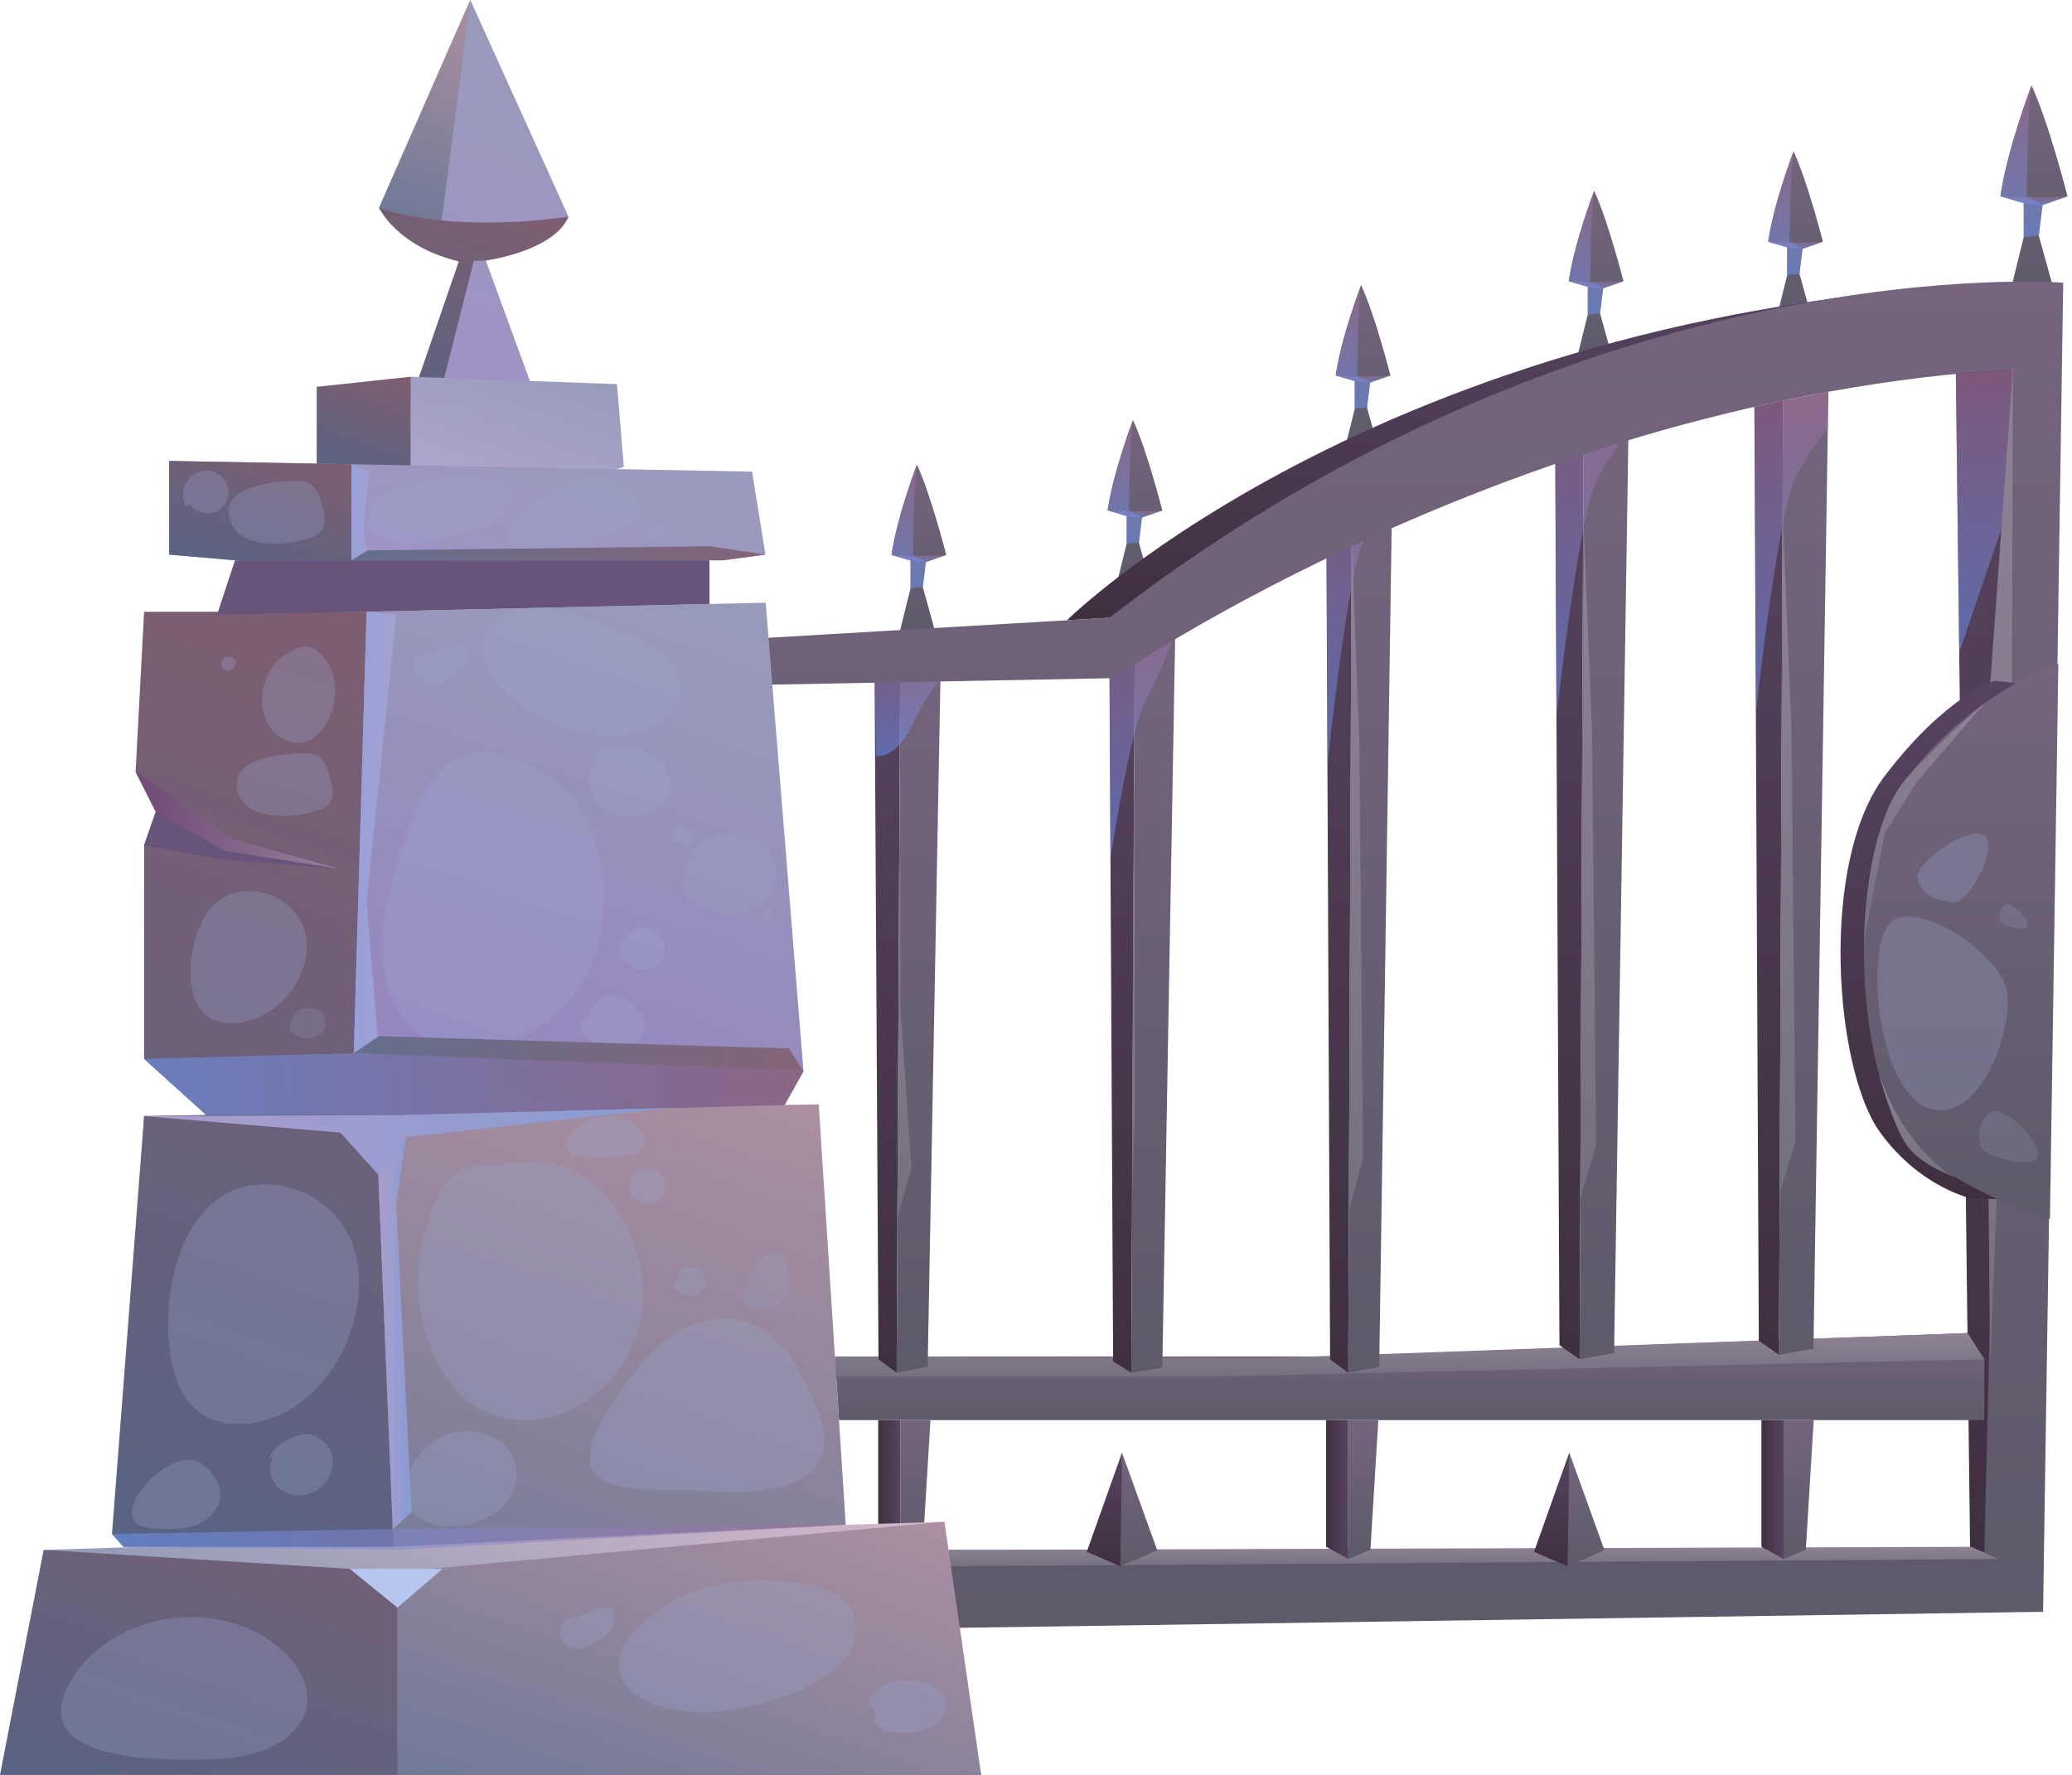 <svg width="377" height="323" viewBox="0 0 377 323" fill="none" xmlns="http://www.w3.org/2000/svg">
<path d="M355.855 67.212L358.452 281.492L363.644 283.704L366.241 67.212H355.855Z" fill="url(#paint0_linear_629_35411)"/>
<path d="M151.914 246.847H242.847L357.982 242.593L361.048 247.356V258.436H152.657L151.914 246.847Z" fill="url(#paint1_linear_629_35411)"/>
<path opacity="0.5" d="M366.238 67.212L365.676 91.772L356.477 118.739L355.863 68.037L366.238 67.212Z" fill="url(#paint2_linear_629_35411)"/>
<path d="M357.982 242.593L361.048 247.356L219.634 250.515H151.914V246.847L230.631 247.153L357.982 242.593Z" fill="url(#paint3_linear_629_35411)"/>
<path d="M319.211 74.043L320.019 243.996L323.684 246.552L324.424 72.909L319.211 74.043Z" fill="url(#paint4_linear_629_35411)"/>
<path d="M323.684 246.551L329.956 245.416L332.676 71.297L324.424 72.909L323.684 246.551Z" fill="url(#paint5_linear_629_35411)"/>
<path opacity="0.5" d="M332.569 78.144C332.569 78.144 329.896 80.564 326.687 86.889C323.481 93.216 319.534 129.256 319.534 129.256L319.211 74.042C319.211 74.042 330.568 71.672 332.674 71.297L332.569 78.144Z" fill="url(#paint6_linear_629_35411)"/>
<path d="M329.526 57.46L327.416 49.833L327.97 45.292L331.679 43.992C331.679 43.992 328.934 33.157 326.335 27.524C326.335 27.524 322.722 36.914 321.711 43.992L325.177 45.004V50.06L323.155 58.224L329.526 57.46Z" fill="url(#paint7_linear_629_35411)"/>
<path opacity="0.5" d="M321.703 43.99C321.703 43.99 327.963 44.375 331.671 43.99L327.963 45.29C327.963 45.29 326.229 45.242 325.169 45.002L321.703 43.99Z" fill="url(#paint8_linear_629_35411)"/>
<path opacity="0.5" d="M327.965 45.29L325.617 43.991C325.617 43.991 325.748 30.7 326.327 27.523C326.327 27.523 322.874 36.986 321.703 43.991L325.169 45.002V50.058L327.408 49.833L327.965 45.29Z" fill="url(#paint9_linear_629_35411)"/>
<path d="M373.546 52.233L370.96 42.885L371.639 37.318L376.184 35.724C376.184 35.724 372.821 22.444 369.634 15.538C369.634 15.538 365.207 27.046 363.969 35.724L368.219 36.962V43.158L365.74 53.166L373.546 52.233Z" fill="url(#paint10_linear_629_35411)"/>
<path opacity="0.5" d="M363.969 35.724C363.969 35.724 371.641 36.195 376.187 35.724L371.641 37.318C371.641 37.318 369.516 37.259 368.219 36.964L363.969 35.724Z" fill="url(#paint11_linear_629_35411)"/>
<path opacity="0.5" d="M371.641 37.318L368.765 35.724C368.765 35.724 368.927 19.434 369.634 15.538C369.634 15.538 365.404 27.138 363.969 35.724L368.219 36.962V43.158L370.962 42.881L371.641 37.318Z" fill="url(#paint12_linear_629_35411)"/>
<path d="M293.24 64.646L291.131 57.019L291.685 52.479L295.394 51.179C295.394 51.179 292.649 40.344 290.05 34.711C290.05 34.711 286.437 44.1 285.426 51.179L288.892 52.19V57.246L286.869 65.411L293.24 64.646Z" fill="url(#paint13_linear_629_35411)"/>
<path opacity="0.5" d="M285.426 51.177C285.426 51.177 291.685 51.561 295.394 51.177L291.685 52.476C291.685 52.476 289.951 52.428 288.892 52.188L285.426 51.177Z" fill="url(#paint14_linear_629_35411)"/>
<path opacity="0.5" d="M291.688 52.479L289.34 51.179C289.34 51.179 289.471 37.889 290.05 34.711C290.05 34.711 286.596 44.175 285.426 51.179L288.892 52.19V57.246L291.131 57.022L291.688 52.479Z" fill="url(#paint15_linear_629_35411)"/>
<path d="M250.838 81.799L248.728 74.173L249.283 69.632L252.992 68.332C252.992 68.332 250.246 57.497 247.647 51.864C247.647 51.864 244.035 61.254 243.023 68.332L246.492 69.344V74.4L244.469 82.564L250.838 81.799Z" fill="url(#paint16_linear_629_35411)"/>
<path opacity="0.5" d="M243.023 68.33C243.023 68.33 249.283 68.715 252.992 68.33L249.283 69.63C249.283 69.63 247.549 69.582 246.49 69.341L243.023 68.33Z" fill="url(#paint17_linear_629_35411)"/>
<path opacity="0.5" d="M249.285 69.63L246.937 68.33C246.937 68.33 247.068 55.04 247.647 51.862C247.647 51.862 244.194 61.326 243.023 68.33L246.492 69.342V74.398L248.731 74.173L249.285 69.63Z" fill="url(#paint18_linear_629_35411)"/>
<path d="M209.334 106.36L207.224 98.733L207.779 94.192L211.488 92.893C211.488 92.893 208.742 82.058 206.143 76.425C206.143 76.425 202.531 85.814 201.52 92.893L204.988 93.904V98.96L202.965 107.125L209.334 106.36Z" fill="url(#paint19_linear_629_35411)"/>
<path opacity="0.5" d="M201.52 92.891C201.52 92.891 207.779 93.275 211.488 92.891L207.779 94.19C207.779 94.19 206.045 94.142 204.986 93.902L201.52 92.891Z" fill="url(#paint20_linear_629_35411)"/>
<path opacity="0.5" d="M207.781 94.191L205.433 92.891C205.433 92.891 205.564 79.601 206.143 76.423C206.143 76.423 202.69 85.887 201.52 92.891L204.988 93.902V98.958L207.227 98.733L207.781 94.191Z" fill="url(#paint21_linear_629_35411)"/>
<path d="M170.018 114.459L167.908 106.832L168.463 102.291L172.171 100.992C172.171 100.992 169.426 90.156 166.827 84.523C166.827 84.523 163.214 93.913 162.203 100.992L165.669 102.003V107.059L163.647 115.223L170.018 114.459Z" fill="url(#paint22_linear_629_35411)"/>
<path opacity="0.5" d="M162.203 100.989C162.203 100.989 168.463 101.374 172.171 100.989L168.463 102.289C168.463 102.289 166.729 102.241 165.669 102L162.203 100.989Z" fill="url(#paint23_linear_629_35411)"/>
<path opacity="0.5" d="M168.465 102.289L166.117 100.99C166.117 100.99 166.248 87.699 166.827 84.522C166.827 84.522 163.374 93.985 162.203 100.99L165.669 102.001V107.057L167.908 106.832L168.465 102.289Z" fill="url(#paint24_linear_629_35411)"/>
<path d="M323.809 217.221L326.687 207.598L325.942 132.209L324.424 95.132L323.809 217.221Z" fill="url(#paint25_linear_629_35411)"/>
<path d="M282.934 74.849L283.742 244.803L287.407 247.361L288.147 73.716L282.934 74.849Z" fill="url(#paint26_linear_629_35411)"/>
<path d="M287.406 247.36L293.681 246.222L296.398 72.103L288.147 73.715L287.406 247.36Z" fill="url(#paint27_linear_629_35411)"/>
<path opacity="0.5" d="M296.291 78.951C296.291 78.951 293.618 81.371 290.412 87.696C287.206 94.023 283.257 130.063 283.257 130.063L282.934 74.849C282.934 74.849 294.291 72.479 296.399 72.103L296.291 78.951Z" fill="url(#paint28_linear_629_35411)"/>
<path d="M287.535 218.027L290.414 208.407L289.669 133.016L288.149 95.939L287.535 218.027Z" fill="url(#paint29_linear_629_35411)"/>
<path d="M241.285 86.51L242.01 247.393L245.31 249.813L245.974 85.436L241.285 86.51Z" fill="url(#paint30_linear_629_35411)"/>
<path d="M245.301 249.812L250.947 248.736L253.393 83.908L245.965 85.435L245.301 249.812Z" fill="url(#paint31_linear_629_35411)"/>
<path opacity="0.5" d="M253.306 90.391C253.306 90.391 250.9 92.683 248.014 98.671C245.127 104.66 241.576 138.778 241.576 138.778L241.285 86.51C241.285 86.51 251.507 84.267 253.402 83.911L253.306 90.391Z" fill="url(#paint32_linear_629_35411)"/>
<path d="M245.414 220.481L248.007 210.86L247.336 135.469L245.967 98.392L245.414 220.481Z" fill="url(#paint33_linear_629_35411)"/>
<path d="M201.809 111.873L202.536 247.768L205.834 249.812L206.498 110.967L201.809 111.873Z" fill="url(#paint34_linear_629_35411)"/>
<path d="M205.836 249.813L211.482 248.902L213.928 109.677L206.5 110.968L205.836 249.813Z" fill="url(#paint35_linear_629_35411)"/>
<path opacity="0.5" d="M213.83 115.152C213.83 115.152 211.423 122.218 208.538 127.276C205.65 132.335 202.099 156.021 202.099 156.021L201.809 111.872C201.809 111.872 212.03 109.976 213.926 109.677L213.83 115.152Z" fill="url(#paint36_linear_629_35411)"/>
<path d="M205.945 220.48L206.498 201.638L206.371 137.617L206.181 168.734L205.945 220.48Z" fill="url(#paint37_linear_629_35411)"/>
<path d="M159.113 119.846L159.841 247.367L163.139 249.813L163.805 118.763L159.113 119.846Z" fill="url(#paint38_linear_629_35411)"/>
<path d="M163.141 249.813L168.786 248.725L171.233 117.221L163.807 118.763L163.141 249.813Z" fill="url(#paint39_linear_629_35411)"/>
<path opacity="0.5" d="M171.134 123.771C171.134 123.771 168.728 126.086 165.842 132.136C162.955 138.188 159.404 137.603 159.404 137.603L159.113 119.846C159.113 119.846 169.335 117.579 171.231 117.219L171.134 123.771Z" fill="url(#paint40_linear_629_35411)"/>
<path d="M163.254 221.755L165.846 212.549L163.809 183.454V140.023L163.254 221.755Z" fill="url(#paint41_linear_629_35411)"/>
<path d="M194.137 112.871C194.137 112.871 253.234 54.383 371.741 51.247C371.741 51.247 265.325 78.577 201.857 112.417L194.137 112.871Z" fill="url(#paint42_linear_629_35411)"/>
<path d="M173.358 296.248L371.736 293.314L375.401 51.447C375.401 51.447 289.472 44.545 201.852 112.421L138.555 116.136V124.628L202.525 123.409C202.525 123.409 275.828 72.666 366.236 67.212L361.045 282.599L172.581 282.053L173.358 296.248Z" fill="url(#paint43_linear_629_35411)"/>
<path d="M366.245 67.212L361.051 139.337L362.106 248.678L366.013 148.45L366.245 67.212Z" fill="url(#paint44_linear_629_35411)"/>
<path d="M358.453 281.491L363.644 283.704L172.748 285.027L172.586 282.052L358.453 281.491Z" fill="url(#paint45_linear_629_35411)"/>
<path d="M245.301 258.437V283.704L249.346 282.053L250.783 258.437H245.301Z" fill="url(#paint46_linear_629_35411)"/>
<path d="M241.285 258.437V281.479L245.31 283.704V258.437H241.285Z" fill="url(#paint47_linear_629_35411)"/>
<path d="M324.52 258.437V283.704L328.564 282.053L330.002 258.437H324.52Z" fill="url(#paint48_linear_629_35411)"/>
<path d="M320.492 258.437V281.479L324.52 283.704V258.437H320.492Z" fill="url(#paint49_linear_629_35411)"/>
<path d="M163.816 258.437V283.704L167.861 282.053L169.299 258.437H163.816Z" fill="url(#paint50_linear_629_35411)"/>
<path d="M159.789 258.437V281.479L163.814 283.704V258.437H159.789Z" fill="url(#paint51_linear_629_35411)"/>
<path d="M362.958 123.886C362.958 123.886 354.226 126.402 342.964 141.155C330.928 156.925 333.802 194.609 342.049 206.017C349.539 216.378 359.087 218.195 359.087 218.195H363.722L366.832 124.329L362.958 123.886Z" fill="url(#paint52_linear_629_35411)"/>
<path d="M374.516 120.77C374.516 120.77 359.516 125.524 347.3 141.154C335.085 156.783 338.138 194.607 346.385 206.015C353.874 216.376 372.988 221.771 372.988 221.771L374.516 120.77Z" fill="url(#paint53_linear_629_35411)"/>
<path d="M361.046 128.013L348.828 142.24L342.922 151.658L339.168 171.275C339.168 171.275 339.142 149.854 347.299 141.159C355.457 132.464 361.046 128.013 361.046 128.013Z" fill="url(#paint54_linear_629_35411)"/>
<path d="M341.906 195.532C341.906 195.532 344.453 205.208 347.203 208.77C349.952 212.335 355.856 214.25 355.856 214.25C355.856 214.25 346.995 210.089 341.906 195.532Z" fill="url(#paint55_linear_629_35411)"/>
<path d="M279.137 282.402L285.224 285.027L291.944 282.129L285.541 264.381L279.137 282.402Z" fill="url(#paint56_linear_629_35411)"/>
<path d="M285.224 285.027L285.541 264.381L279.137 282.402L285.224 285.027Z" fill="url(#paint57_linear_629_35411)"/>
<path d="M197.754 282.402L203.841 285.027L210.559 282.129L204.158 264.381L197.754 282.402Z" fill="url(#paint58_linear_629_35411)"/>
<path d="M203.841 285.027L204.158 264.381L197.754 282.402L203.841 285.027Z" fill="url(#paint59_linear_629_35411)"/>
<path opacity="0.3" d="M344.253 167.624C339.175 171.271 341.283 198.271 350.862 201.637C360.442 205.002 366.81 186.25 365 179.743C363.189 173.239 349.331 163.976 344.253 167.624Z" fill="#9CA6CD"/>
<path opacity="0.3" d="M348.878 159.437C349.213 163.32 353.43 164.216 355.863 164.146C358.296 164.076 363.794 154.119 361.046 152.072C358.296 150.026 348.669 157.004 348.878 159.437Z" fill="#9CA6CD"/>
<path opacity="0.2" d="M365.149 164.565C363.72 165.004 363.727 166.656 363.949 167.56C364.172 168.466 368.344 169.72 368.888 168.527C369.431 167.333 366.044 164.29 365.149 164.565Z" fill="#9CA6CD"/>
<path opacity="0.2" d="M362.866 202.19C359.871 203.109 359.884 206.571 360.35 208.471C360.815 210.369 369.564 213.003 370.707 210.498C371.847 207.993 364.74 201.613 362.866 202.19Z" fill="#9CA6CD"/>
<path d="M73.612 76.278L83.493 47.568C83.493 47.568 74.18 45.091 68.969 37.818L85.575 0L103.443 39.443C103.443 39.443 96.814 45.619 88.396 47.406L99.118 76.745L73.612 76.278Z" fill="url(#paint60_linear_629_35411)"/>
<path d="M85.572 0L80.357 40.124C80.357 40.124 71.533 40.762 68.969 37.818L85.572 0Z" fill="url(#paint61_linear_629_35411)"/>
<path d="M103.44 39.443C103.44 39.443 83.237 42.687 68.969 37.818C68.969 37.818 72.175 44.855 83.493 47.568L73.612 76.278L78.909 76.4L86.204 47.479L88.394 47.407C88.394 47.407 100.715 45.775 103.44 39.443Z" fill="url(#paint62_linear_629_35411)"/>
<path d="M113.514 85.003L112.256 69.895L74.705 68.559L57.621 86.89L63.798 86.034H109.531L113.514 85.003Z" fill="url(#paint63_linear_629_35411)"/>
<path d="M74.705 86.034V68.559L57.621 70.395V85.003L63.798 86.034H74.705Z" fill="url(#paint64_linear_629_35411)"/>
<path d="M0 322.999L7.939 282.052H91.879L170.209 287.108L178.526 322.999H0Z" fill="url(#paint65_linear_629_35411)"/>
<path d="M72.297 323V282.052L171.837 276.922L178.523 323H72.297Z" fill="url(#paint66_linear_629_35411)"/>
<path d="M7.941 282.052L171.843 276.922L72.302 286.034L7.941 282.052Z" fill="url(#paint67_linear_629_35411)"/>
<path d="M22.438 281.477L26.216 203.109L148.969 200.967L153.879 277.485L71.593 281.477H22.438Z" fill="url(#paint68_linear_629_35411)"/>
<path d="M37.543 202.914L26.219 192.692L30.028 112.173L139.32 109.677L146.196 194.924L142.752 201.077L37.543 202.914Z" fill="url(#paint69_linear_629_35411)"/>
<path d="M71.596 281.478L68.486 205.349L73.403 202.913L142.752 201.076L146.197 194.924L64.378 191.659L66.698 111.334H26.22L24.671 140.417L28.347 147.717L26.22 153.823V192.692L37.544 202.913L26.22 203.11L20.375 279.158L22.441 281.478H71.596Z" fill="url(#paint70_linear_629_35411)"/>
<path opacity="0.5" d="M37.543 202.914L26.219 192.692L64.377 191.659L146.196 194.924L142.752 201.077L73.402 202.914H37.543Z" fill="url(#paint71_linear_629_35411)"/>
<path d="M39.5 111.832L42.757 101.962L129.092 99.404V109.91L66.69 111.334L39.5 111.832Z" fill="#66547A"/>
<path d="M139.277 100.932L136.833 85.825L30.773 83.881V100.932L42.76 101.963H131.539L139.277 100.932Z" fill="url(#paint72_linear_629_35411)"/>
<path d="M63.937 101.963V84.488L30.773 83.881V100.932L42.76 101.963H63.937Z" fill="url(#paint73_linear_629_35411)"/>
<path d="M24.664 140.418L42.351 152.592L50.904 154.84L61.898 158.14L39.501 156.296L26.213 153.824L28.34 147.717L24.664 140.418Z" fill="#66547A"/>
<path opacity="0.57" d="M24.664 140.418L28.34 147.717L40.927 154.84L61.898 158.14L42.351 152.592L24.664 140.418Z" fill="url(#paint74_linear_629_35411)"/>
<path d="M26.219 203.111L61.905 206.11L68.828 213.756L73.917 206.924L121.566 201.639L73.402 202.914L26.219 203.111Z" fill="url(#paint75_linear_629_35411)"/>
<g opacity="0.3">
<path d="M71.482 160.072C69.879 165.543 68.839 171.34 69.899 176.942C70.96 182.544 74.448 187.939 79.745 190.049C84.281 191.855 89.507 191.056 93.972 189.077C99.694 186.541 104.595 182.04 107.258 176.376C108.996 172.676 109.767 168.568 109.861 164.482C110.036 156.811 107.662 148.846 102.226 143.431C97.704 138.928 88.975 135.374 82.697 138.299C76.656 141.112 73.251 154.033 71.482 160.072Z" fill="#9CA6CD"/>
<path d="M105.242 188.361C105.849 185.941 107.206 183.715 109.078 182.068C109.464 181.728 109.879 181.409 110.36 181.23C111.508 180.802 112.797 181.249 113.856 181.867C115.069 182.575 116.174 183.545 116.774 184.816C117.373 186.085 117.388 187.684 116.573 188.826C116.095 189.497 115.379 189.964 114.619 190.285C111.62 191.552 107.804 190.425 105.974 187.734L105.242 188.361Z" fill="#9CA6CD"/>
<path d="M89.066 122.269C90.374 124.774 92.523 126.742 94.814 128.393C101.866 133.478 111.647 135.915 119.32 131.824C121.392 130.719 123.341 129.009 123.852 126.716C124.614 123.291 121.947 120.041 119.066 118.041C114.582 114.928 109.247 113.338 104.013 111.794C101.805 111.143 99.549 110.486 97.249 110.595C90.376 110.927 85.492 115.426 89.066 122.269Z" fill="#9CA6CD"/>
<path d="M75.707 87.881C79.828 86.942 84.098 86.234 88.27 86.918C89.421 87.106 90.585 87.414 91.526 88.1C92.469 88.785 93.155 89.917 93.044 91.076C92.981 91.738 92.671 92.352 92.286 92.894C90.32 95.663 86.686 96.565 83.364 97.271C81.752 97.611 80.143 97.954 78.531 98.295C76.738 98.675 74.918 99.057 73.088 98.935C71.26 98.813 69.39 98.12 68.241 96.692C64.286 91.778 72.153 88.692 75.707 87.881Z" fill="#9CA6CD"/>
<path d="M91.88 97.708C91.836 98.75 93.105 99.279 94.132 99.453C100.71 100.576 107.658 99.407 113.507 96.197C114.752 95.513 116.067 94.572 116.285 93.167C116.394 92.466 116.204 91.75 115.91 91.106C113.455 85.744 106.701 86.311 102.314 88.487C99.599 89.832 92.007 94.646 91.88 97.708Z" fill="#9CA6CD"/>
<path d="M118.416 95.562C119.003 94.861 120.314 95.16 120.654 96.007C120.995 96.855 120.412 97.901 119.545 98.191C118.678 98.482 117.673 98.097 117.09 97.392C117.417 96.872 117.745 96.355 118.07 95.835L118.416 95.562Z" fill="#9CA6CD"/>
<path d="M109.757 146.926C112.533 148.986 116.515 148.817 119.599 147.254C120.208 146.946 120.804 146.577 121.235 146.046C121.652 145.528 121.885 144.884 122.008 144.231C123.052 138.633 116.53 134.824 111.581 135.811C106.418 136.838 105.697 143.914 109.757 146.926Z" fill="#9CA6CD"/>
<path d="M44.39 185.959C50.7 184.723 55.727 178.708 55.826 172.28C55.976 162.322 41.939 158.225 37.121 166.985C33.194 174.125 32.751 188.239 44.39 185.959Z" fill="#9CA6CD"/>
<path d="M52.304 118.776C48.963 120.87 47.095 125.086 47.788 128.969C48.124 130.861 49.057 132.686 50.568 133.875C52.079 135.061 54.2 135.526 55.996 134.842C57.531 134.257 58.678 132.933 59.488 131.503C61.7 127.591 61.561 122.179 58.379 119.007C57.78 118.411 57.066 117.894 56.24 117.721C54.993 117.463 53.72 118.036 52.676 118.765C51.202 119.794 49.97 121.165 49.107 122.742L52.304 118.776Z" fill="#9CA6CD"/>
<path d="M55.052 137.063C55.958 137.039 56.904 137.067 57.701 137.5C59.009 138.209 59.549 139.775 59.979 141.199C60.512 142.966 60.962 145.12 59.691 146.457C59.105 147.072 58.263 147.365 57.448 147.61C53.243 148.87 44.127 149.634 43.105 143.394C42.203 137.904 51.413 137.163 55.052 137.063Z" fill="#9CA6CD"/>
<path d="M53.587 87.522C54.491 87.498 55.439 87.526 56.236 87.959C57.544 88.668 58.084 90.234 58.514 91.658C59.047 93.425 59.497 95.579 58.226 96.915C57.641 97.531 56.797 97.824 55.983 98.069C51.778 99.329 42.662 100.093 41.64 93.853C40.738 88.363 49.948 87.622 53.587 87.522Z" fill="#9CA6CD"/>
<path d="M40.6 120.069C39.927 120.593 40.331 121.855 41.166 122.03C42 122.205 42.839 121.434 42.902 120.582C42.913 119.497 41.098 119.051 40.604 120.019L40.6 120.069Z" fill="#9CA6CD"/>
<path d="M114.129 174.968C113.821 175.061 113.511 175.158 113.203 175.251C112.92 174.485 112.743 173.668 112.788 172.853C112.906 170.772 114.689 168.883 116.768 168.741C118.847 168.599 120.909 170.309 121.062 172.388C121.182 174.037 120.112 175.701 118.561 176.276C117.01 176.85 115.115 176.282 114.132 174.952L114.129 174.968Z" fill="#9CA6CD"/>
<path d="M34.641 91.863C34.333 91.957 34.023 92.053 33.715 92.147C33.431 91.38 33.254 90.564 33.3 89.749C33.418 87.667 35.2 85.778 37.28 85.636C39.359 85.494 41.421 87.204 41.574 89.284C41.694 90.933 40.623 92.597 39.073 93.171C37.522 93.746 35.626 93.178 34.645 91.848L34.641 91.863Z" fill="#9CA6CD"/>
<path d="M79.442 218.166C75.939 225.583 75.163 234.25 77.293 242.171C78.968 248.407 82.749 254.459 88.663 257.054C92.086 258.554 96 258.784 99.65 257.984C107.514 256.263 113.968 249.707 116.113 241.944C118.256 234.184 116.251 225.524 111.367 219.123C108.967 215.975 105.8 213.271 102.008 212.14C97.492 210.795 92.743 212.083 88.205 212.044C83.847 212.007 81.392 214.038 79.442 218.166Z" fill="#9CA6CD"/>
<path d="M112.319 203.958C111.563 203.147 110.329 202.938 109.241 203.149C108.154 203.361 107.175 203.934 106.221 204.495C105.334 205.017 104.426 205.559 103.81 206.382C103.194 207.205 102.94 208.387 103.475 209.265C104.08 210.257 105.393 210.503 106.553 210.589C109.019 210.772 111.506 210.674 113.953 210.3C115.173 210.112 116.565 209.719 117.054 208.584C117.698 207.087 116.331 205.515 115.003 204.571C113.852 203.754 112.448 203.012 111.089 203.396L112.319 203.958Z" fill="#9CA6CD"/>
<path d="M116.127 213.381C115.101 213.932 114.465 215.135 114.59 216.295C114.655 216.889 114.904 217.461 115.284 217.924C116.427 219.318 118.792 219.457 120.089 218.208C121.389 216.959 121.343 214.593 119.995 213.394C118.648 212.197 116.293 212.427 115.203 213.864L116.127 213.381Z" fill="#9CA6CD"/>
<path d="M114.537 250.889C117.055 247.399 120.059 244.151 123.828 242.077C127.6 240.002 132.235 239.215 136.273 240.701C141.847 242.751 145.099 248.445 147.617 253.823C149.539 257.927 151.237 263.037 148.594 266.72C147.388 268.397 145.468 269.424 143.516 270.101C138.204 271.942 132.414 271.586 126.805 271.206C122.304 270.902 111.257 272.176 108.125 267.869C104.969 263.522 112.093 254.364 114.537 250.889Z" fill="#9CA6CD"/>
<path d="M123.601 232.673C123.018 232.273 123.518 231.334 124.136 230.995C125.455 230.272 127.373 230.611 128.087 231.937C128.646 232.976 128.31 234.376 127.406 235.134C126.501 235.892 125.143 236.003 124.075 235.503C123.216 235.101 122.5 234.208 122.649 233.273L123.601 232.673Z" fill="#9CA6CD"/>
<path d="M79.191 262.144C81.81 260.458 85.184 259.999 88.159 260.923C90.217 261.563 92.115 262.889 93.139 264.782C94.742 267.746 93.862 271.66 91.542 274.106C87.773 278.086 79.06 279.392 74.913 275.152C71.11 271.267 75.524 264.503 79.191 262.144Z" fill="#9CA6CD"/>
<path d="M31.006 246.511C31.6 250.372 32.943 254.38 36.01 256.798C39.116 259.249 43.473 259.594 47.324 258.679C57.224 256.324 64.078 246.395 65.154 236.276C65.497 233.05 65.344 229.726 64.268 226.666C62.407 221.376 57.678 217.196 52.2 215.999C34.505 212.129 28.942 233.105 31.006 246.511Z" fill="#9CA6CD"/>
<path d="M48.949 265.665C49.334 263.846 51.031 262.623 52.704 261.808C53.516 261.413 54.37 261.065 55.27 260.987C57.548 260.786 59.776 262.505 60.365 264.713C60.955 266.921 59.996 269.4 58.208 270.824C56.122 272.484 52.856 272.637 50.83 270.902C48.803 269.17 48.571 265.613 50.572 263.85L48.949 265.665Z" fill="#9CA6CD"/>
<path d="M29.687 267.321C31.227 266.364 32.959 265.46 34.758 265.678C36.635 265.908 38.172 267.338 39.133 268.966C39.609 269.774 39.985 270.66 40.068 271.593C40.297 274.137 38.281 276.45 35.916 277.416C33.551 278.381 30.908 278.3 28.357 278.204C19.913 277.89 25.611 269.85 29.687 267.321Z" fill="#9CA6CD"/>
<path d="M40.944 294.961C45.399 296.009 49.639 298.248 52.685 301.664C54.964 304.217 56.575 307.712 55.754 311.034C55.184 313.342 53.505 315.251 51.55 316.605C46.952 319.788 41.031 320.196 35.44 320.231C27.461 320.279 5.904 320.052 12.245 307.107C17.244 296.898 30.24 292.443 40.944 294.961Z" fill="#9CA6CD"/>
<path d="M116.627 295.652C114.281 297.83 112.138 300.807 112.678 303.963C113.226 307.16 116.345 309.279 119.425 310.295C122.867 311.43 126.556 311.666 130.173 311.439C136.729 311.026 143.185 309.096 148.892 305.841C151.941 304.103 155.01 301.63 155.563 298.164C157.242 287.622 143.231 287.475 136.637 287.606C129.026 287.755 122.301 290.382 116.627 295.652Z" fill="#9CA6CD"/>
<path d="M104.669 294.286C103.424 294.336 102.275 295.308 102.019 296.529C101.764 297.75 102.428 299.099 103.548 299.643C104.835 300.268 106.377 299.84 107.683 299.252C109.788 298.304 111.944 296.527 111.795 294.222C111.758 293.654 111.544 293.056 111.062 292.757C110.572 292.453 109.941 292.532 109.38 292.656C107.696 293.025 106.078 293.702 104.634 294.646L104.669 294.286Z" fill="#9CA6CD"/>
<path d="M77.888 118.958C76.643 119.009 75.494 119.981 75.238 121.202C74.983 122.42 75.647 123.772 76.767 124.316C78.053 124.941 79.596 124.513 80.902 123.923C83.007 122.975 85.163 121.197 85.014 118.895C84.977 118.327 84.763 117.729 84.28 117.43C83.791 117.126 83.162 117.205 82.599 117.329C80.915 117.698 79.296 118.375 77.852 119.319L77.888 118.958Z" fill="#9CA6CD"/>
<path d="M160.26 310.931C159.478 311.608 158.159 310.641 158.196 309.606C158.235 308.57 159.096 307.762 159.976 307.216C162.844 305.436 166.622 305.224 169.674 306.67C170.403 307.015 171.111 307.467 171.578 308.125C172.723 309.732 172.032 312.128 170.541 313.421C169.049 314.714 167.005 315.142 165.041 315.345C162.868 315.57 160.155 315.265 159.312 313.249C158.694 311.77 159.432 310.104 160.201 308.699L160.26 310.931Z" fill="#9CA6CD"/>
</g>
<g opacity="0.2">
<path d="M123.925 160.912C124.335 159.058 125.047 157.269 126.024 155.64C126.865 154.24 127.976 152.896 129.509 152.333C130.545 151.951 131.68 151.959 132.781 152.025C135.147 152.169 137.656 152.643 139.355 154.292C141.548 156.421 141.699 160.174 139.998 162.712C138.296 165.25 135.07 166.538 132.023 166.3C129.835 166.128 123.239 164.011 123.925 160.912Z" fill="#9CA6CD"/>
<path d="M52.679 186.88C52.837 186.168 53.11 185.482 53.485 184.858C53.809 184.32 54.234 183.805 54.822 183.589C55.219 183.442 55.654 183.445 56.078 183.471C56.984 183.525 57.947 183.707 58.6 184.34C59.441 185.157 59.5 186.596 58.847 187.57C58.194 188.544 56.956 189.038 55.787 188.946C54.946 188.881 52.415 188.068 52.679 186.88Z" fill="#9CA6CD"/>
<path d="M123.138 153.04C122.502 152.834 122.57 151.924 122.764 151.286C122.843 151.032 122.926 150.766 123.114 150.578C123.69 150.002 124.654 150.532 125.274 151.063C125.693 151.423 126.143 151.834 126.217 152.382C126.316 153.114 125.617 153.797 124.879 153.817C124.14 153.837 123.463 153.313 123.145 152.646L123.138 153.04Z" fill="#9CA6CD"/>
<path d="M81.99 75.624C81.355 75.418 81.42 74.507 81.617 73.87C81.696 73.616 81.779 73.35 81.966 73.162C82.543 72.585 83.506 73.116 84.126 73.647C84.546 74.007 84.996 74.418 85.07 74.966C85.168 75.698 84.469 76.382 83.731 76.401C82.993 76.421 82.316 75.897 81.997 75.23L81.99 75.624Z" fill="#9CA6CD"/>
<path d="M91.766 77.366C91.133 77.16 91.198 76.25 91.393 75.612C91.471 75.359 91.554 75.092 91.742 74.904C92.319 74.328 93.282 74.858 93.902 75.389C94.322 75.749 94.772 76.16 94.846 76.708C94.944 77.44 94.245 78.124 93.507 78.143C92.769 78.163 92.092 77.639 91.773 76.973L91.766 77.366Z" fill="#9CA6CD"/>
<path d="M102.806 118.621C102.17 118.415 102.238 117.505 102.432 116.867C102.511 116.613 102.594 116.347 102.782 116.159C103.358 115.583 104.322 116.113 104.942 116.644C105.361 117.004 105.811 117.415 105.886 117.963C105.984 118.695 105.285 119.379 104.547 119.398C103.808 119.418 103.131 118.894 102.812 118.228L102.806 118.621Z" fill="#9CA6CD"/>
<path d="M135.677 233.664C135.221 234.542 134.799 235.547 135.086 236.495C135.47 237.773 136.973 238.364 138.307 238.395C140.089 238.436 141.989 237.674 142.859 236.115C143.13 235.628 143.291 235.088 143.411 234.544C143.866 232.487 143.518 228.149 140.546 228.034C138.307 227.946 136.54 232.002 135.677 233.664Z" fill="#9CA6CD"/>
<path d="M138.62 166.685C138.851 167.312 139.801 167.51 140.267 167.03C140.73 166.549 140.498 165.606 139.863 165.396C139.227 165.186 138.48 165.805 138.565 166.466L138.62 166.685Z" fill="#9CA6CD"/>
</g>
<path opacity="0.5" d="M20.375 279.158L71.465 278.258L153.882 277.485L72.304 282.052L22.441 281.478L20.375 279.158Z" fill="url(#paint76_linear_629_35411)"/>
<path d="M63.637 285.496L72.297 292.544L80.529 285.496H63.637Z" fill="#B6C6EF"/>
<path d="M66.691 111.334L72.083 111.832L66.691 164.146L68.964 191.842L64.371 191.659L66.691 111.334Z" fill="url(#paint77_linear_629_35411)"/>
<path d="M73.913 206.924L72.085 219.061L74.909 275.153L71.46 278.259L68.824 213.756L73.913 206.924Z" fill="url(#paint78_linear_629_35411)"/>
<path d="M63.938 101.961V84.486L67.157 85.823C67.157 85.823 66.156 95.267 66.168 96.728C66.176 98.189 67.157 101.238 67.157 101.238L63.938 101.961Z" fill="url(#paint79_linear_629_35411)"/>
<path d="M146.19 194.924L143.564 190.803L68.964 188.547L64.371 191.659L146.19 194.924Z" fill="url(#paint80_linear_629_35411)"/>
<path d="M139.278 100.931L129.096 99.404L66.84 100.167L63.938 101.962H131.54L139.278 100.931Z" fill="url(#paint81_linear_629_35411)"/>
<defs>
<linearGradient id="paint0_linear_629_35411" x1="361.048" y1="283.704" x2="361.048" y2="67.211" gradientUnits="userSpaceOnUse">
<stop stop-color="#402F3F"/>
<stop offset="1" stop-color="#574361"/>
</linearGradient>
<linearGradient id="paint1_linear_629_35411" x1="256.482" y1="258.435" x2="256.482" y2="242.592" gradientUnits="userSpaceOnUse">
<stop stop-color="#5E5A6A"/>
<stop offset="1" stop-color="#74647D"/>
</linearGradient>
<linearGradient id="paint2_linear_629_35411" x1="361.05" y1="118.74" x2="361.05" y2="67.211" gradientUnits="userSpaceOnUse">
<stop stop-color="#6B99FF"/>
<stop offset="1" stop-color="#A46D95"/>
</linearGradient>
<linearGradient id="paint3_linear_629_35411" x1="256.482" y1="250.514" x2="256.482" y2="242.592" gradientUnits="userSpaceOnUse">
<stop stop-color="#74717F"/>
<stop offset="1" stop-color="#8F8296"/>
</linearGradient>
<linearGradient id="paint4_linear_629_35411" x1="321.817" y1="246.552" x2="321.817" y2="72.91" gradientUnits="userSpaceOnUse">
<stop stop-color="#402F3F"/>
<stop offset="1" stop-color="#574361"/>
</linearGradient>
<linearGradient id="paint5_linear_629_35411" x1="328.179" y1="246.552" x2="328.179" y2="71.296" gradientUnits="userSpaceOnUse">
<stop stop-color="#5E5A6A"/>
<stop offset="1" stop-color="#74647D"/>
</linearGradient>
<linearGradient id="paint6_linear_629_35411" x1="325.943" y1="129.256" x2="325.943" y2="71.296" gradientUnits="userSpaceOnUse">
<stop stop-color="#6B99FF"/>
<stop offset="1" stop-color="#A46D95"/>
</linearGradient>
<linearGradient id="paint7_linear_629_35411" x1="326.694" y1="58.223" x2="326.694" y2="27.522" gradientUnits="userSpaceOnUse">
<stop stop-color="#5E5A6A"/>
<stop offset="1" stop-color="#74647D"/>
</linearGradient>
<linearGradient id="paint8_linear_629_35411" x1="326.688" y1="45.291" x2="326.688" y2="43.99" gradientUnits="userSpaceOnUse">
<stop stop-color="#6B99FF"/>
<stop offset="1" stop-color="#A46D95"/>
</linearGradient>
<linearGradient id="paint9_linear_629_35411" x1="324.836" y1="50.058" x2="324.836" y2="27.522" gradientUnits="userSpaceOnUse">
<stop stop-color="#6B99FF"/>
<stop offset="1" stop-color="#A46D95"/>
</linearGradient>
<linearGradient id="paint10_linear_629_35411" x1="370.076" y1="53.167" x2="370.076" y2="15.539" gradientUnits="userSpaceOnUse">
<stop stop-color="#5E5A6A"/>
<stop offset="1" stop-color="#74647D"/>
</linearGradient>
<linearGradient id="paint11_linear_629_35411" x1="370.078" y1="37.318" x2="370.078" y2="35.724" gradientUnits="userSpaceOnUse">
<stop stop-color="#6B99FF"/>
<stop offset="1" stop-color="#A46D95"/>
</linearGradient>
<linearGradient id="paint12_linear_629_35411" x1="367.806" y1="43.16" x2="367.806" y2="15.539" gradientUnits="userSpaceOnUse">
<stop stop-color="#6B99FF"/>
<stop offset="1" stop-color="#A46D95"/>
</linearGradient>
<linearGradient id="paint13_linear_629_35411" x1="290.409" y1="65.409" x2="290.409" y2="34.708" gradientUnits="userSpaceOnUse">
<stop stop-color="#5E5A6A"/>
<stop offset="1" stop-color="#74647D"/>
</linearGradient>
<linearGradient id="paint14_linear_629_35411" x1="290.409" y1="52.477" x2="290.409" y2="51.177" gradientUnits="userSpaceOnUse">
<stop stop-color="#6B99FF"/>
<stop offset="1" stop-color="#A46D95"/>
</linearGradient>
<linearGradient id="paint15_linear_629_35411" x1="288.557" y1="57.245" x2="288.557" y2="34.708" gradientUnits="userSpaceOnUse">
<stop stop-color="#6B99FF"/>
<stop offset="1" stop-color="#A46D95"/>
</linearGradient>
<linearGradient id="paint16_linear_629_35411" x1="248.006" y1="82.562" x2="248.006" y2="51.861" gradientUnits="userSpaceOnUse">
<stop stop-color="#5E5A6A"/>
<stop offset="1" stop-color="#74647D"/>
</linearGradient>
<linearGradient id="paint17_linear_629_35411" x1="248.009" y1="69.629" x2="248.009" y2="68.329" gradientUnits="userSpaceOnUse">
<stop stop-color="#6B99FF"/>
<stop offset="1" stop-color="#A46D95"/>
</linearGradient>
<linearGradient id="paint18_linear_629_35411" x1="246.155" y1="74.397" x2="246.155" y2="51.861" gradientUnits="userSpaceOnUse">
<stop stop-color="#6B99FF"/>
<stop offset="1" stop-color="#A46D95"/>
</linearGradient>
<linearGradient id="paint19_linear_629_35411" x1="206.502" y1="107.123" x2="206.502" y2="76.422" gradientUnits="userSpaceOnUse">
<stop stop-color="#5E5A6A"/>
<stop offset="1" stop-color="#74647D"/>
</linearGradient>
<linearGradient id="paint20_linear_629_35411" x1="206.502" y1="94.191" x2="206.502" y2="92.891" gradientUnits="userSpaceOnUse">
<stop stop-color="#6B99FF"/>
<stop offset="1" stop-color="#A46D95"/>
</linearGradient>
<linearGradient id="paint21_linear_629_35411" x1="204.651" y1="98.958" x2="204.651" y2="76.422" gradientUnits="userSpaceOnUse">
<stop stop-color="#6B99FF"/>
<stop offset="1" stop-color="#A46D95"/>
</linearGradient>
<linearGradient id="paint22_linear_629_35411" x1="167.186" y1="115.222" x2="167.186" y2="84.52" gradientUnits="userSpaceOnUse">
<stop stop-color="#5E5A6A"/>
<stop offset="1" stop-color="#74647D"/>
</linearGradient>
<linearGradient id="paint23_linear_629_35411" x1="167.186" y1="102.289" x2="167.186" y2="100.989" gradientUnits="userSpaceOnUse">
<stop stop-color="#6B99FF"/>
<stop offset="1" stop-color="#A46D95"/>
</linearGradient>
<linearGradient id="paint24_linear_629_35411" x1="165.334" y1="107.057" x2="165.334" y2="84.521" gradientUnits="userSpaceOnUse">
<stop stop-color="#6B99FF"/>
<stop offset="1" stop-color="#A46D95"/>
</linearGradient>
<linearGradient id="paint25_linear_629_35411" x1="325.249" y1="217.22" x2="325.249" y2="95.132" gradientUnits="userSpaceOnUse">
<stop stop-color="#74717F"/>
<stop offset="1" stop-color="#8F8296"/>
</linearGradient>
<linearGradient id="paint26_linear_629_35411" x1="285.541" y1="247.359" x2="285.541" y2="73.717" gradientUnits="userSpaceOnUse">
<stop stop-color="#402F3F"/>
<stop offset="1" stop-color="#574361"/>
</linearGradient>
<linearGradient id="paint27_linear_629_35411" x1="291.903" y1="247.359" x2="291.903" y2="72.103" gradientUnits="userSpaceOnUse">
<stop stop-color="#5E5A6A"/>
<stop offset="1" stop-color="#74647D"/>
</linearGradient>
<linearGradient id="paint28_linear_629_35411" x1="289.666" y1="130.063" x2="289.666" y2="72.103" gradientUnits="userSpaceOnUse">
<stop stop-color="#6B99FF"/>
<stop offset="1" stop-color="#A46D95"/>
</linearGradient>
<linearGradient id="paint29_linear_629_35411" x1="288.974" y1="218.027" x2="288.974" y2="95.939" gradientUnits="userSpaceOnUse">
<stop stop-color="#74717F"/>
<stop offset="1" stop-color="#8F8296"/>
</linearGradient>
<linearGradient id="paint30_linear_629_35411" x1="243.63" y1="249.812" x2="243.63" y2="85.436" gradientUnits="userSpaceOnUse">
<stop stop-color="#402F3F"/>
<stop offset="1" stop-color="#574361"/>
</linearGradient>
<linearGradient id="paint31_linear_629_35411" x1="249.346" y1="249.812" x2="249.346" y2="83.909" gradientUnits="userSpaceOnUse">
<stop stop-color="#5E5A6A"/>
<stop offset="1" stop-color="#74647D"/>
</linearGradient>
<linearGradient id="paint32_linear_629_35411" x1="247.343" y1="138.776" x2="247.343" y2="83.909" gradientUnits="userSpaceOnUse">
<stop stop-color="#6B99FF"/>
<stop offset="1" stop-color="#A46D95"/>
</linearGradient>
<linearGradient id="paint33_linear_629_35411" x1="246.71" y1="220.481" x2="246.71" y2="98.392" gradientUnits="userSpaceOnUse">
<stop stop-color="#74717F"/>
<stop offset="1" stop-color="#8F8296"/>
</linearGradient>
<linearGradient id="paint34_linear_629_35411" x1="204.153" y1="249.811" x2="204.153" y2="110.967" gradientUnits="userSpaceOnUse">
<stop stop-color="#402F3F"/>
<stop offset="1" stop-color="#574361"/>
</linearGradient>
<linearGradient id="paint35_linear_629_35411" x1="209.882" y1="249.812" x2="209.882" y2="109.678" gradientUnits="userSpaceOnUse">
<stop stop-color="#5E5A6A"/>
<stop offset="1" stop-color="#74647D"/>
</linearGradient>
<linearGradient id="paint36_linear_629_35411" x1="207.867" y1="156.022" x2="207.867" y2="109.678" gradientUnits="userSpaceOnUse">
<stop stop-color="#6B99FF"/>
<stop offset="1" stop-color="#A46D95"/>
</linearGradient>
<linearGradient id="paint37_linear_629_35411" x1="206.223" y1="220.48" x2="206.223" y2="137.618" gradientUnits="userSpaceOnUse">
<stop stop-color="#74717F"/>
<stop offset="1" stop-color="#8F8296"/>
</linearGradient>
<linearGradient id="paint38_linear_629_35411" x1="161.458" y1="249.812" x2="161.458" y2="118.763" gradientUnits="userSpaceOnUse">
<stop stop-color="#402F3F"/>
<stop offset="1" stop-color="#574361"/>
</linearGradient>
<linearGradient id="paint39_linear_629_35411" x1="167.187" y1="249.812" x2="167.187" y2="117.22" gradientUnits="userSpaceOnUse">
<stop stop-color="#5E5A6A"/>
<stop offset="1" stop-color="#74647D"/>
</linearGradient>
<linearGradient id="paint40_linear_629_35411" x1="165.172" y1="137.619" x2="165.172" y2="117.22" gradientUnits="userSpaceOnUse">
<stop stop-color="#6B99FF"/>
<stop offset="1" stop-color="#A46D95"/>
</linearGradient>
<linearGradient id="paint41_linear_629_35411" x1="164.55" y1="221.754" x2="164.55" y2="140.023" gradientUnits="userSpaceOnUse">
<stop stop-color="#74717F"/>
<stop offset="1" stop-color="#8F8296"/>
</linearGradient>
<linearGradient id="paint42_linear_629_35411" x1="282.939" y1="112.872" x2="282.939" y2="51.248" gradientUnits="userSpaceOnUse">
<stop stop-color="#402F3F"/>
<stop offset="1" stop-color="#574361"/>
</linearGradient>
<linearGradient id="paint43_linear_629_35411" x1="256.979" y1="296.248" x2="256.979" y2="51.25" gradientUnits="userSpaceOnUse">
<stop stop-color="#5E5A6A"/>
<stop offset="1" stop-color="#74647D"/>
</linearGradient>
<linearGradient id="paint44_linear_629_35411" x1="363.648" y1="248.677" x2="363.648" y2="67.211" gradientUnits="userSpaceOnUse">
<stop stop-color="#74717F"/>
<stop offset="1" stop-color="#8F8296"/>
</linearGradient>
<linearGradient id="paint45_linear_629_35411" x1="268.115" y1="285.027" x2="268.115" y2="281.491" gradientUnits="userSpaceOnUse">
<stop stop-color="#74717F"/>
<stop offset="1" stop-color="#8F8296"/>
</linearGradient>
<linearGradient id="paint46_linear_629_35411" x1="248.042" y1="283.704" x2="248.042" y2="258.436" gradientUnits="userSpaceOnUse">
<stop stop-color="#5E5A6A"/>
<stop offset="1" stop-color="#74647D"/>
</linearGradient>
<linearGradient id="paint47_linear_629_35411" x1="241.284" y1="271.07" x2="245.31" y2="271.07" gradientUnits="userSpaceOnUse">
<stop stop-color="#402F3F"/>
<stop offset="1" stop-color="#574361"/>
</linearGradient>
<linearGradient id="paint48_linear_629_35411" x1="327.26" y1="283.704" x2="327.26" y2="258.436" gradientUnits="userSpaceOnUse">
<stop stop-color="#5E5A6A"/>
<stop offset="1" stop-color="#74647D"/>
</linearGradient>
<linearGradient id="paint49_linear_629_35411" x1="320.493" y1="271.07" x2="324.519" y2="271.07" gradientUnits="userSpaceOnUse">
<stop stop-color="#402F3F"/>
<stop offset="1" stop-color="#574361"/>
</linearGradient>
<linearGradient id="paint50_linear_629_35411" x1="166.558" y1="283.704" x2="166.558" y2="258.436" gradientUnits="userSpaceOnUse">
<stop stop-color="#5E5A6A"/>
<stop offset="1" stop-color="#74647D"/>
</linearGradient>
<linearGradient id="paint51_linear_629_35411" x1="159.788" y1="271.07" x2="163.814" y2="271.07" gradientUnits="userSpaceOnUse">
<stop stop-color="#402F3F"/>
<stop offset="1" stop-color="#574361"/>
</linearGradient>
<linearGradient id="paint52_linear_629_35411" x1="350.857" y1="218.196" x2="350.857" y2="123.886" gradientUnits="userSpaceOnUse">
<stop stop-color="#402F3F"/>
<stop offset="1" stop-color="#574361"/>
</linearGradient>
<linearGradient id="paint53_linear_629_35411" x1="356.832" y1="221.773" x2="356.832" y2="120.77" gradientUnits="userSpaceOnUse">
<stop stop-color="#5E5A6A"/>
<stop offset="1" stop-color="#74647D"/>
</linearGradient>
<linearGradient id="paint54_linear_629_35411" x1="350.109" y1="171.273" x2="350.109" y2="128.012" gradientUnits="userSpaceOnUse">
<stop stop-color="#74717F"/>
<stop offset="1" stop-color="#8F8296"/>
</linearGradient>
<linearGradient id="paint55_linear_629_35411" x1="348.882" y1="214.251" x2="348.882" y2="195.533" gradientUnits="userSpaceOnUse">
<stop stop-color="#74717F"/>
<stop offset="1" stop-color="#8F8296"/>
</linearGradient>
<linearGradient id="paint56_linear_629_35411" x1="285.54" y1="285.027" x2="285.54" y2="264.381" gradientUnits="userSpaceOnUse">
<stop stop-color="#5E5A6A"/>
<stop offset="1" stop-color="#74647D"/>
</linearGradient>
<linearGradient id="paint57_linear_629_35411" x1="282.338" y1="285.027" x2="282.338" y2="264.381" gradientUnits="userSpaceOnUse">
<stop stop-color="#402F3F"/>
<stop offset="1" stop-color="#574361"/>
</linearGradient>
<linearGradient id="paint58_linear_629_35411" x1="204.157" y1="285.027" x2="204.157" y2="264.381" gradientUnits="userSpaceOnUse">
<stop stop-color="#5E5A6A"/>
<stop offset="1" stop-color="#74647D"/>
</linearGradient>
<linearGradient id="paint59_linear_629_35411" x1="200.955" y1="285.027" x2="200.955" y2="264.381" gradientUnits="userSpaceOnUse">
<stop stop-color="#402F3F"/>
<stop offset="1" stop-color="#574361"/>
</linearGradient>
<linearGradient id="paint60_linear_629_35411" x1="76.947" y1="77.45" x2="102.139" y2="5.826" gradientUnits="userSpaceOnUse">
<stop stop-color="#A290C7"/>
<stop offset="1" stop-color="#989BBB"/>
</linearGradient>
<linearGradient id="paint61_linear_629_35411" x1="74.204" y1="40.269" x2="88.061" y2="0.874" gradientUnits="userSpaceOnUse">
<stop stop-color="#707997"/>
<stop offset="1" stop-color="#AC8FA1"/>
</linearGradient>
<linearGradient id="paint62_linear_629_35411" x1="73.033" y1="76.074" x2="87.847" y2="33.958" gradientUnits="userSpaceOnUse">
<stop stop-color="#596383"/>
<stop offset="1" stop-color="#7E5D70"/>
</linearGradient>
<linearGradient id="paint63_linear_629_35411" x1="82.197" y1="95.533" x2="93.531" y2="63.308" gradientUnits="userSpaceOnUse">
<stop stop-color="#B5A7D3"/>
<stop offset="1" stop-color="#989BBB"/>
</linearGradient>
<linearGradient id="paint64_linear_629_35411" x1="63.099" y1="86.928" x2="70.127" y2="66.948" gradientUnits="userSpaceOnUse">
<stop stop-color="#596383"/>
<stop offset="1" stop-color="#7E5D70"/>
</linearGradient>
<linearGradient id="paint65_linear_629_35411" x1="76.56" y1="349.927" x2="106.533" y2="264.711" gradientUnits="userSpaceOnUse">
<stop stop-color="#596383"/>
<stop offset="1" stop-color="#7E5D70"/>
</linearGradient>
<linearGradient id="paint66_linear_629_35411" x1="113.154" y1="337.371" x2="138.535" y2="265.209" gradientUnits="userSpaceOnUse">
<stop stop-color="#707997"/>
<stop offset="1" stop-color="#AC8FA1"/>
</linearGradient>
<linearGradient id="paint67_linear_629_35411" x1="80.068" y1="307.42" x2="99.718" y2="251.554" gradientUnits="userSpaceOnUse">
<stop stop-color="#939BB6"/>
<stop offset="1" stop-color="#D4B8CB"/>
</linearGradient>
<linearGradient id="paint68_linear_629_35411" x1="69.714" y1="298.106" x2="108.845" y2="186.854" gradientUnits="userSpaceOnUse">
<stop stop-color="#707997"/>
<stop offset="1" stop-color="#AC8FA1"/>
</linearGradient>
<linearGradient id="paint69_linear_629_35411" x1="67.093" y1="213.306" x2="107.481" y2="98.479" gradientUnits="userSpaceOnUse">
<stop stop-color="#9682BF"/>
<stop offset="1" stop-color="#989BBB"/>
</linearGradient>
<linearGradient id="paint70_linear_629_35411" x1="39.014" y1="287.307" x2="97.142" y2="122.043" gradientUnits="userSpaceOnUse">
<stop stop-color="#596383"/>
<stop offset="1" stop-color="#7E5D70"/>
</linearGradient>
<linearGradient id="paint71_linear_629_35411" x1="26.218" y1="197.286" x2="146.197" y2="197.286" gradientUnits="userSpaceOnUse">
<stop stop-color="#6B99FF"/>
<stop offset="1" stop-color="#A46D95"/>
</linearGradient>
<linearGradient id="paint72_linear_629_35411" x1="76.383" y1="116.975" x2="92.789" y2="70.333" gradientUnits="userSpaceOnUse">
<stop stop-color="#A290C7"/>
<stop offset="1" stop-color="#989BBB"/>
</linearGradient>
<linearGradient id="paint73_linear_629_35411" x1="43.022" y1="105.24" x2="51.821" y2="80.226" gradientUnits="userSpaceOnUse">
<stop stop-color="#596383"/>
<stop offset="1" stop-color="#7E5D70"/>
</linearGradient>
<linearGradient id="paint74_linear_629_35411" x1="24.665" y1="149.278" x2="61.898" y2="149.278" gradientUnits="userSpaceOnUse">
<stop stop-color="#764370"/>
<stop offset="1" stop-color="#BB9FB2"/>
</linearGradient>
<linearGradient id="paint75_linear_629_35411" x1="26.218" y1="207.697" x2="121.566" y2="207.697" gradientUnits="userSpaceOnUse">
<stop stop-color="#AB9DCD"/>
<stop offset="1" stop-color="#879CD3"/>
</linearGradient>
<linearGradient id="paint76_linear_629_35411" x1="20.375" y1="279.768" x2="153.883" y2="279.768" gradientUnits="userSpaceOnUse">
<stop stop-color="#6B99FF"/>
<stop offset="1" stop-color="#A46D95"/>
</linearGradient>
<linearGradient id="paint77_linear_629_35411" x1="64.371" y1="151.588" x2="72.084" y2="151.588" gradientUnits="userSpaceOnUse">
<stop stop-color="#98A1D9"/>
<stop offset="1" stop-color="#A4A2D3"/>
</linearGradient>
<linearGradient id="paint78_linear_629_35411" x1="68.825" y1="242.592" x2="74.909" y2="242.592" gradientUnits="userSpaceOnUse">
<stop stop-color="#AB9DCD"/>
<stop offset="1" stop-color="#879CD3"/>
</linearGradient>
<linearGradient id="paint79_linear_629_35411" x1="63.938" y1="93.224" x2="67.158" y2="93.224" gradientUnits="userSpaceOnUse">
<stop stop-color="#98A1D9"/>
<stop offset="1" stop-color="#A4A2D3"/>
</linearGradient>
<linearGradient id="paint80_linear_629_35411" x1="64.371" y1="191.737" x2="146.191" y2="191.737" gradientUnits="userSpaceOnUse">
<stop stop-color="#656E8D"/>
<stop offset="1" stop-color="#846579"/>
</linearGradient>
<linearGradient id="paint81_linear_629_35411" x1="63.938" y1="100.683" x2="139.278" y2="100.683" gradientUnits="userSpaceOnUse">
<stop stop-color="#656E8D"/>
<stop offset="1" stop-color="#846579"/>
</linearGradient>
</defs>
</svg>
